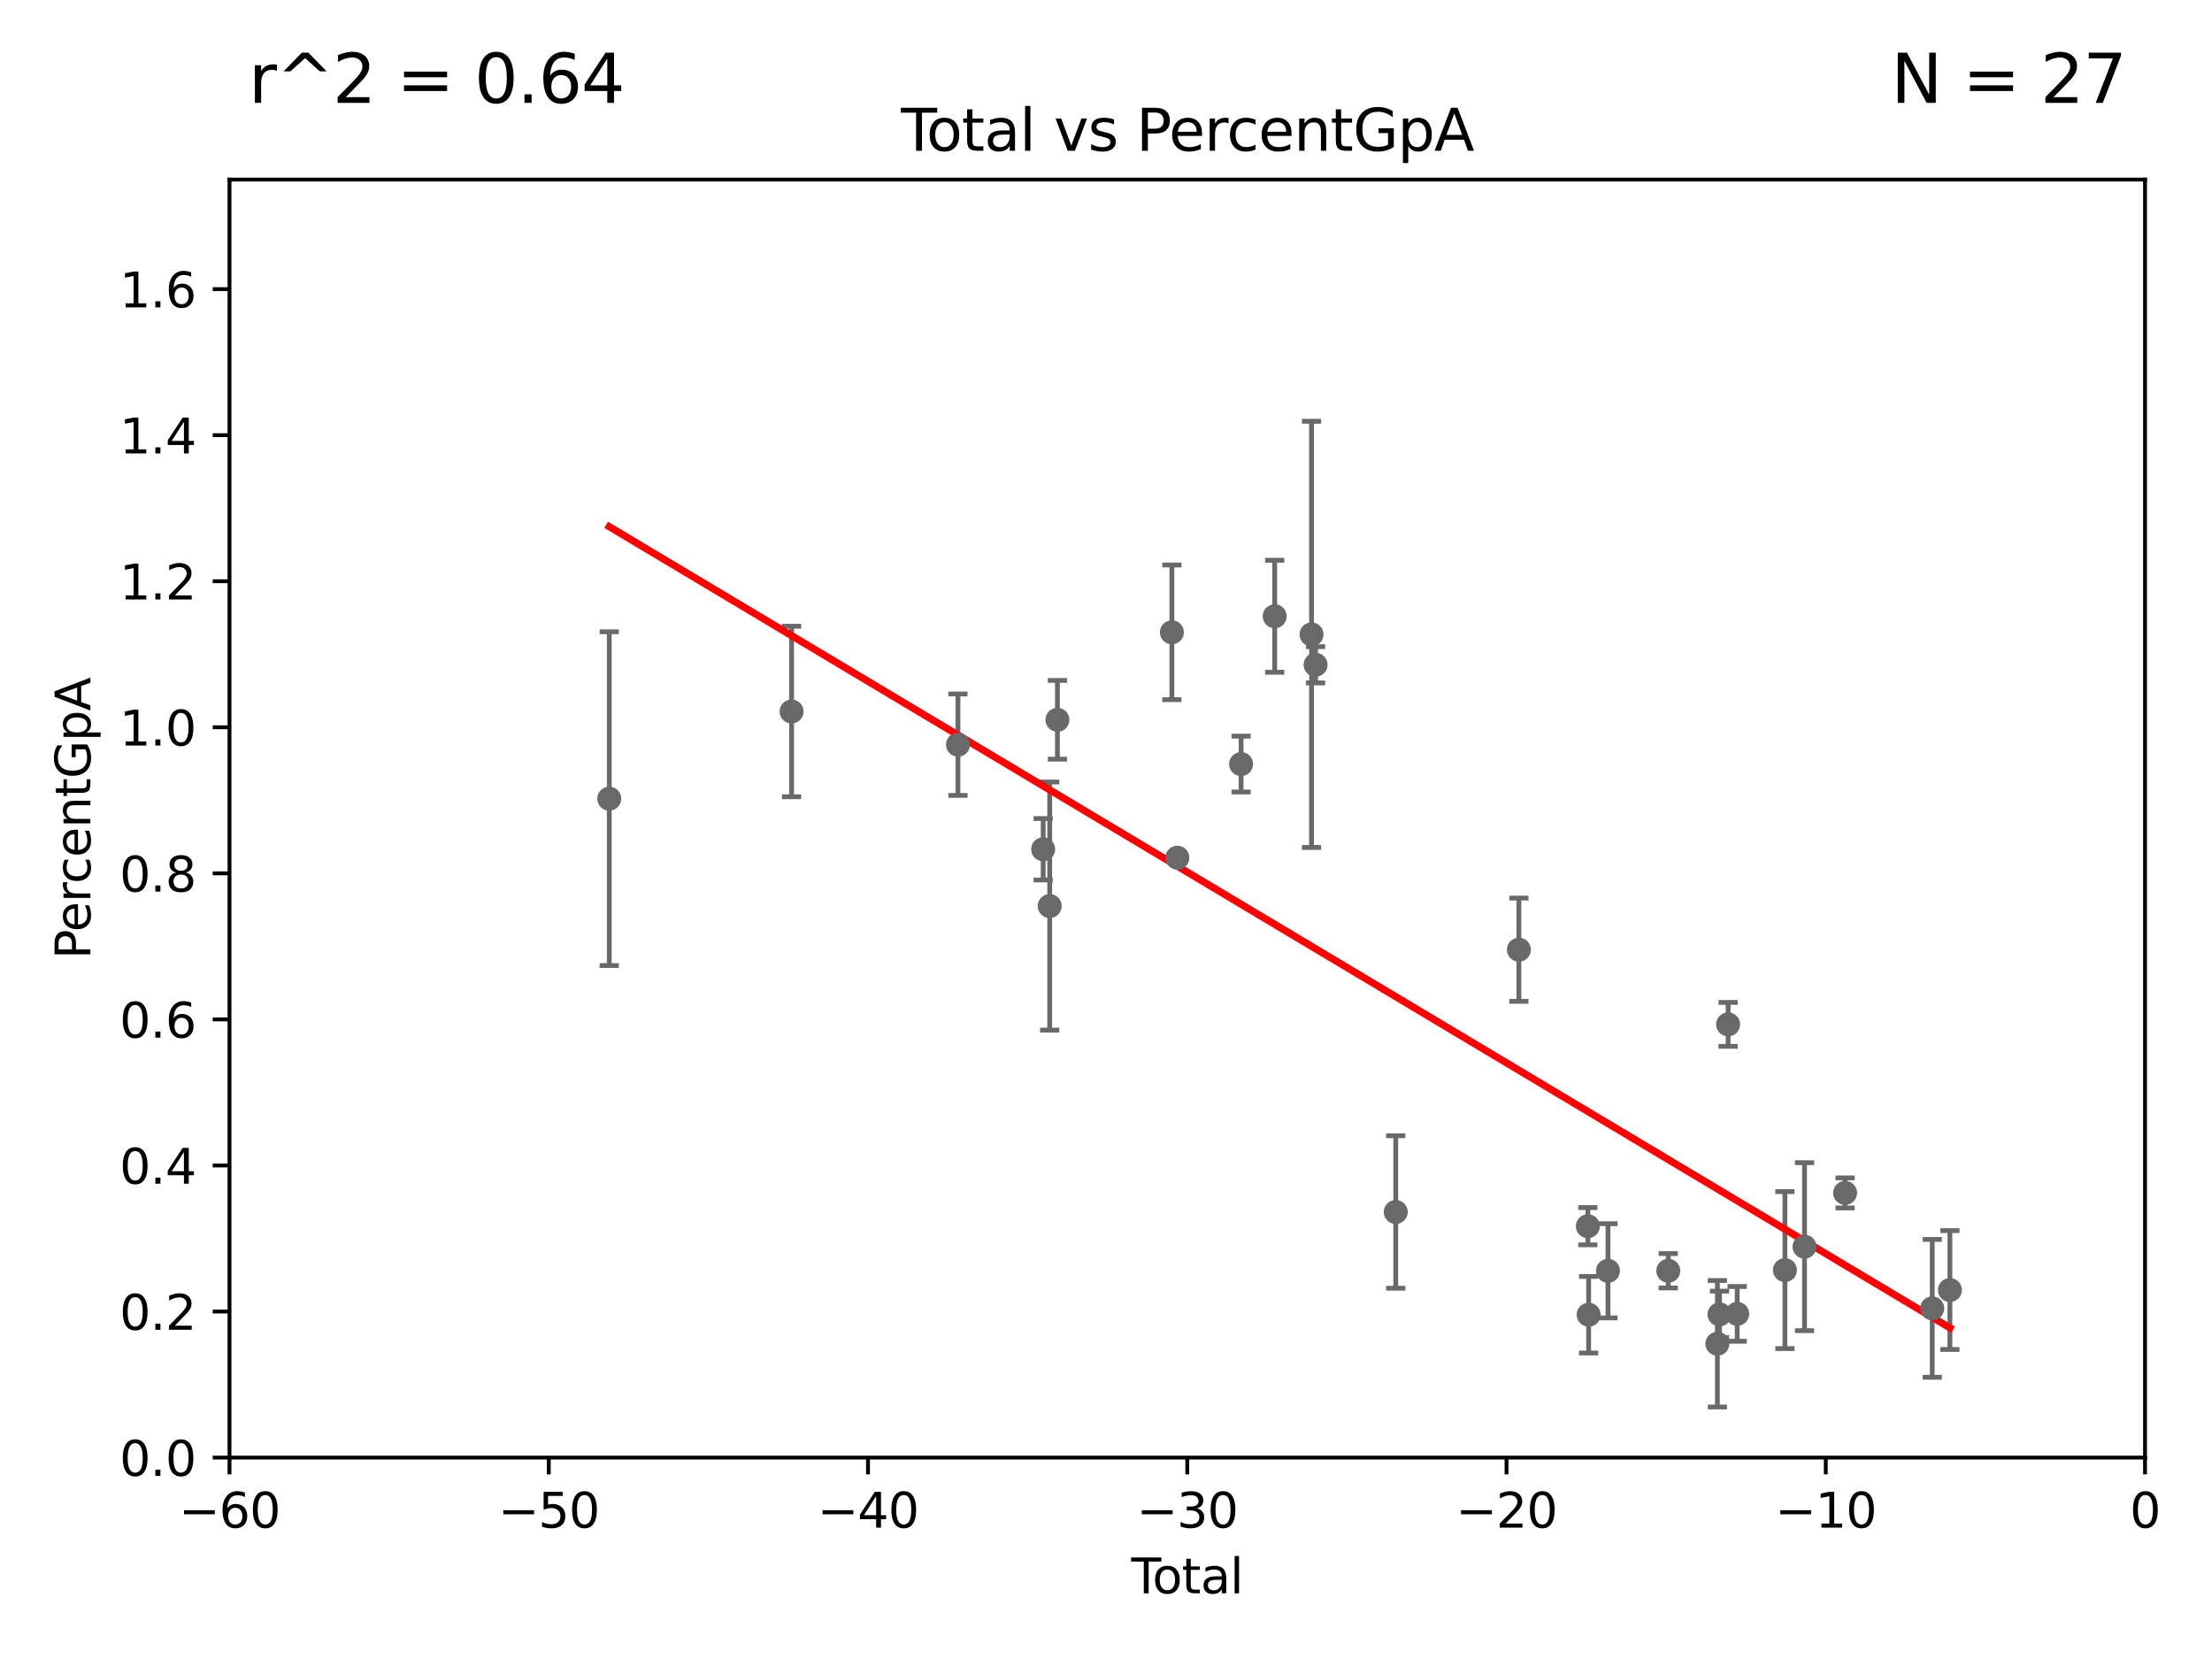 <?xml version="1.0" encoding="utf-8" standalone="no"?>
<!DOCTYPE svg PUBLIC "-//W3C//DTD SVG 1.1//EN"
  "http://www.w3.org/Graphics/SVG/1.1/DTD/svg11.dtd">
<svg xmlns:xlink="http://www.w3.org/1999/xlink" width="460.8pt" height="345.6pt" viewBox="0 0 460.8 345.6" xmlns="http://www.w3.org/2000/svg" version="1.1">
 <defs>
  <style type="text/css">*{stroke-linejoin: round; stroke-linecap: butt}</style>
 </defs>
 <g id="figure_1">
  <g id="patch_1">
   <path d="M 0 345.6 
L 460.8 345.6 
L 460.8 0 
L 0 0 
z
" style="fill: #ffffff"/>
  </g>
  <g id="axes_1">
   <g id="patch_2">
    <path d="M 47.81 303.64 
L 446.85 303.64 
L 446.85 37.411 
L 47.81 37.411 
z
" style="fill: #ffffff"/>
   </g>
   <g id="PathCollection_1">
    <defs>
     <path id="mc70fa1d491" d="M 0 1.118 
C 0.297 1.118 0.581 1 0.791 0.791 
C 1 0.581 1.118 0.297 1.118 0 
C 1.118 -0.297 1 -0.581 0.791 -0.791 
C 0.581 -1 0.297 -1.118 0 -1.118 
C -0.297 -1.118 -0.581 -1 -0.791 -0.791 
C -1 -0.581 -1.118 -0.297 -1.118 0 
C -1.118 0.297 -1 0.581 -0.791 0.791 
C -0.581 1 -0.297 1.118 0 1.118 
z
" style="stroke: #696969"/>
    </defs>
    <g clip-path="url(#pb70ab352aa)">
     <use xlink:href="#mc70fa1d491" x="126.918" y="166.373" style="fill: #696969; stroke: #696969"/>
     <use xlink:href="#mc70fa1d491" x="384.368" y="248.504" style="fill: #696969; stroke: #696969"/>
     <use xlink:href="#mc70fa1d491" x="375.916" y="259.704" style="fill: #696969; stroke: #696969"/>
     <use xlink:href="#mc70fa1d491" x="371.83" y="264.587" style="fill: #696969; stroke: #696969"/>
     <use xlink:href="#mc70fa1d491" x="361.89" y="273.702" style="fill: #696969; stroke: #696969"/>
     <use xlink:href="#mc70fa1d491" x="359.998" y="213.398" style="fill: #696969; stroke: #696969"/>
     <use xlink:href="#mc70fa1d491" x="358.208" y="273.807" style="fill: #696969; stroke: #696969"/>
     <use xlink:href="#mc70fa1d491" x="357.763" y="279.928" style="fill: #696969; stroke: #696969"/>
     <use xlink:href="#mc70fa1d491" x="347.531" y="264.72" style="fill: #696969; stroke: #696969"/>
     <use xlink:href="#mc70fa1d491" x="334.969" y="264.732" style="fill: #696969; stroke: #696969"/>
     <use xlink:href="#mc70fa1d491" x="330.944" y="273.883" style="fill: #696969; stroke: #696969"/>
     <use xlink:href="#mc70fa1d491" x="330.779" y="255.442" style="fill: #696969; stroke: #696969"/>
     <use xlink:href="#mc70fa1d491" x="402.522" y="272.552" style="fill: #696969; stroke: #696969"/>
     <use xlink:href="#mc70fa1d491" x="316.412" y="197.843" style="fill: #696969; stroke: #696969"/>
     <use xlink:href="#mc70fa1d491" x="274.062" y="138.483" style="fill: #696969; stroke: #696969"/>
     <use xlink:href="#mc70fa1d491" x="273.214" y="132.151" style="fill: #696969; stroke: #696969"/>
     <use xlink:href="#mc70fa1d491" x="265.545" y="128.379" style="fill: #696969; stroke: #696969"/>
     <use xlink:href="#mc70fa1d491" x="258.542" y="159.169" style="fill: #696969; stroke: #696969"/>
     <use xlink:href="#mc70fa1d491" x="245.264" y="178.676" style="fill: #696969; stroke: #696969"/>
     <use xlink:href="#mc70fa1d491" x="244.124" y="131.722" style="fill: #696969; stroke: #696969"/>
     <use xlink:href="#mc70fa1d491" x="220.28" y="149.949" style="fill: #696969; stroke: #696969"/>
     <use xlink:href="#mc70fa1d491" x="218.674" y="188.745" style="fill: #696969; stroke: #696969"/>
     <use xlink:href="#mc70fa1d491" x="217.313" y="176.917" style="fill: #696969; stroke: #696969"/>
     <use xlink:href="#mc70fa1d491" x="199.561" y="155.131" style="fill: #696969; stroke: #696969"/>
     <use xlink:href="#mc70fa1d491" x="164.9" y="148.223" style="fill: #696969; stroke: #696969"/>
     <use xlink:href="#mc70fa1d491" x="290.761" y="252.484" style="fill: #696969; stroke: #696969"/>
     <use xlink:href="#mc70fa1d491" x="406.202" y="268.738" style="fill: #696969; stroke: #696969"/>
    </g>
   </g>
   <g id="matplotlib.axis_1">
    <g id="xtick_1">
     <g id="line2d_1">
      <defs>
       <path id="m4740a7e41e" d="M 0 0 
L 0 3.5 
" style="stroke: #000000; stroke-width: 0.8"/>
      </defs>
      <g>
       <use xlink:href="#m4740a7e41e" x="47.81" y="303.64" style="stroke: #000000; stroke-width: 0.8"/>
      </g>
     </g>
     <g id="text_1">
      <!-- −60 -->
      <g transform="translate(37.258 318.238)scale(0.1 -0.1)">
       <defs>
        <path id="DejaVuSans-2212" d="M 678 2272 
L 4684 2272 
L 4684 1741 
L 678 1741 
L 678 2272 
z
" transform="scale(0.016)"/>
        <path id="DejaVuSans-36" d="M 2113 2584 
Q 1688 2584 1439 2293 
Q 1191 2003 1191 1497 
Q 1191 994 1439 701 
Q 1688 409 2113 409 
Q 2538 409 2786 701 
Q 3034 994 3034 1497 
Q 3034 2003 2786 2293 
Q 2538 2584 2113 2584 
z
M 3366 4563 
L 3366 3988 
Q 3128 4100 2886 4159 
Q 2644 4219 2406 4219 
Q 1781 4219 1451 3797 
Q 1122 3375 1075 2522 
Q 1259 2794 1537 2939 
Q 1816 3084 2150 3084 
Q 2853 3084 3261 2657 
Q 3669 2231 3669 1497 
Q 3669 778 3244 343 
Q 2819 -91 2113 -91 
Q 1303 -91 875 529 
Q 447 1150 447 2328 
Q 447 3434 972 4092 
Q 1497 4750 2381 4750 
Q 2619 4750 2861 4703 
Q 3103 4656 3366 4563 
z
" transform="scale(0.016)"/>
        <path id="DejaVuSans-30" d="M 2034 4250 
Q 1547 4250 1301 3770 
Q 1056 3291 1056 2328 
Q 1056 1369 1301 889 
Q 1547 409 2034 409 
Q 2525 409 2770 889 
Q 3016 1369 3016 2328 
Q 3016 3291 2770 3770 
Q 2525 4250 2034 4250 
z
M 2034 4750 
Q 2819 4750 3233 4129 
Q 3647 3509 3647 2328 
Q 3647 1150 3233 529 
Q 2819 -91 2034 -91 
Q 1250 -91 836 529 
Q 422 1150 422 2328 
Q 422 3509 836 4129 
Q 1250 4750 2034 4750 
z
" transform="scale(0.016)"/>
       </defs>
       <use xlink:href="#DejaVuSans-2212"/>
       <use xlink:href="#DejaVuSans-36" x="83.789"/>
       <use xlink:href="#DejaVuSans-30" x="147.412"/>
      </g>
     </g>
    </g>
    <g id="xtick_2">
     <g id="line2d_2">
      <g>
       <use xlink:href="#m4740a7e41e" x="114.317" y="303.64" style="stroke: #000000; stroke-width: 0.8"/>
      </g>
     </g>
     <g id="text_2">
      <!-- −50 -->
      <g transform="translate(103.764 318.238)scale(0.1 -0.1)">
       <defs>
        <path id="DejaVuSans-35" d="M 691 4666 
L 3169 4666 
L 3169 4134 
L 1269 4134 
L 1269 2991 
Q 1406 3038 1543 3061 
Q 1681 3084 1819 3084 
Q 2600 3084 3056 2656 
Q 3513 2228 3513 1497 
Q 3513 744 3044 326 
Q 2575 -91 1722 -91 
Q 1428 -91 1123 -41 
Q 819 9 494 109 
L 494 744 
Q 775 591 1075 516 
Q 1375 441 1709 441 
Q 2250 441 2565 725 
Q 2881 1009 2881 1497 
Q 2881 1984 2565 2268 
Q 2250 2553 1709 2553 
Q 1456 2553 1204 2497 
Q 953 2441 691 2322 
L 691 4666 
z
" transform="scale(0.016)"/>
       </defs>
       <use xlink:href="#DejaVuSans-2212"/>
       <use xlink:href="#DejaVuSans-35" x="83.789"/>
       <use xlink:href="#DejaVuSans-30" x="147.412"/>
      </g>
     </g>
    </g>
    <g id="xtick_3">
     <g id="line2d_3">
      <g>
       <use xlink:href="#m4740a7e41e" x="180.823" y="303.64" style="stroke: #000000; stroke-width: 0.8"/>
      </g>
     </g>
     <g id="text_3">
      <!-- −40 -->
      <g transform="translate(170.271 318.238)scale(0.1 -0.1)">
       <defs>
        <path id="DejaVuSans-34" d="M 2419 4116 
L 825 1625 
L 2419 1625 
L 2419 4116 
z
M 2253 4666 
L 3047 4666 
L 3047 1625 
L 3713 1625 
L 3713 1100 
L 3047 1100 
L 3047 0 
L 2419 0 
L 2419 1100 
L 313 1100 
L 313 1709 
L 2253 4666 
z
" transform="scale(0.016)"/>
       </defs>
       <use xlink:href="#DejaVuSans-2212"/>
       <use xlink:href="#DejaVuSans-34" x="83.789"/>
       <use xlink:href="#DejaVuSans-30" x="147.412"/>
      </g>
     </g>
    </g>
    <g id="xtick_4">
     <g id="line2d_4">
      <g>
       <use xlink:href="#m4740a7e41e" x="247.33" y="303.64" style="stroke: #000000; stroke-width: 0.8"/>
      </g>
     </g>
     <g id="text_4">
      <!-- −30 -->
      <g transform="translate(236.778 318.238)scale(0.1 -0.1)">
       <defs>
        <path id="DejaVuSans-33" d="M 2597 2516 
Q 3050 2419 3304 2112 
Q 3559 1806 3559 1356 
Q 3559 666 3084 287 
Q 2609 -91 1734 -91 
Q 1441 -91 1130 -33 
Q 819 25 488 141 
L 488 750 
Q 750 597 1062 519 
Q 1375 441 1716 441 
Q 2309 441 2620 675 
Q 2931 909 2931 1356 
Q 2931 1769 2642 2001 
Q 2353 2234 1838 2234 
L 1294 2234 
L 1294 2753 
L 1863 2753 
Q 2328 2753 2575 2939 
Q 2822 3125 2822 3475 
Q 2822 3834 2567 4026 
Q 2313 4219 1838 4219 
Q 1578 4219 1281 4162 
Q 984 4106 628 3988 
L 628 4550 
Q 988 4650 1302 4700 
Q 1616 4750 1894 4750 
Q 2613 4750 3031 4423 
Q 3450 4097 3450 3541 
Q 3450 3153 3228 2886 
Q 3006 2619 2597 2516 
z
" transform="scale(0.016)"/>
       </defs>
       <use xlink:href="#DejaVuSans-2212"/>
       <use xlink:href="#DejaVuSans-33" x="83.789"/>
       <use xlink:href="#DejaVuSans-30" x="147.412"/>
      </g>
     </g>
    </g>
    <g id="xtick_5">
     <g id="line2d_5">
      <g>
       <use xlink:href="#m4740a7e41e" x="313.837" y="303.64" style="stroke: #000000; stroke-width: 0.8"/>
      </g>
     </g>
     <g id="text_5">
      <!-- −20 -->
      <g transform="translate(303.284 318.238)scale(0.1 -0.1)">
       <defs>
        <path id="DejaVuSans-32" d="M 1228 531 
L 3431 531 
L 3431 0 
L 469 0 
L 469 531 
Q 828 903 1448 1529 
Q 2069 2156 2228 2338 
Q 2531 2678 2651 2914 
Q 2772 3150 2772 3378 
Q 2772 3750 2511 3984 
Q 2250 4219 1831 4219 
Q 1534 4219 1204 4116 
Q 875 4013 500 3803 
L 500 4441 
Q 881 4594 1212 4672 
Q 1544 4750 1819 4750 
Q 2544 4750 2975 4387 
Q 3406 4025 3406 3419 
Q 3406 3131 3298 2873 
Q 3191 2616 2906 2266 
Q 2828 2175 2409 1742 
Q 1991 1309 1228 531 
z
" transform="scale(0.016)"/>
       </defs>
       <use xlink:href="#DejaVuSans-2212"/>
       <use xlink:href="#DejaVuSans-32" x="83.789"/>
       <use xlink:href="#DejaVuSans-30" x="147.412"/>
      </g>
     </g>
    </g>
    <g id="xtick_6">
     <g id="line2d_6">
      <g>
       <use xlink:href="#m4740a7e41e" x="380.343" y="303.64" style="stroke: #000000; stroke-width: 0.8"/>
      </g>
     </g>
     <g id="text_6">
      <!-- −10 -->
      <g transform="translate(369.791 318.238)scale(0.1 -0.1)">
       <defs>
        <path id="DejaVuSans-31" d="M 794 531 
L 1825 531 
L 1825 4091 
L 703 3866 
L 703 4441 
L 1819 4666 
L 2450 4666 
L 2450 531 
L 3481 531 
L 3481 0 
L 794 0 
L 794 531 
z
" transform="scale(0.016)"/>
       </defs>
       <use xlink:href="#DejaVuSans-2212"/>
       <use xlink:href="#DejaVuSans-31" x="83.789"/>
       <use xlink:href="#DejaVuSans-30" x="147.412"/>
      </g>
     </g>
    </g>
    <g id="xtick_7">
     <g id="line2d_7">
      <g>
       <use xlink:href="#m4740a7e41e" x="446.85" y="303.64" style="stroke: #000000; stroke-width: 0.8"/>
      </g>
     </g>
     <g id="text_7">
      <!-- 0 -->
      <g transform="translate(443.669 318.238)scale(0.1 -0.1)">
       <use xlink:href="#DejaVuSans-30"/>
      </g>
     </g>
    </g>
    <g id="text_8">
     <!-- Total -->
     <g transform="translate(235.653 331.917)scale(0.1 -0.1)">
      <defs>
       <path id="DejaVuSans-54" d="M -19 4666 
L 3928 4666 
L 3928 4134 
L 2272 4134 
L 2272 0 
L 1638 0 
L 1638 4134 
L -19 4134 
L -19 4666 
z
" transform="scale(0.016)"/>
       <path id="DejaVuSans-6f" d="M 1959 3097 
Q 1497 3097 1228 2736 
Q 959 2375 959 1747 
Q 959 1119 1226 758 
Q 1494 397 1959 397 
Q 2419 397 2687 759 
Q 2956 1122 2956 1747 
Q 2956 2369 2687 2733 
Q 2419 3097 1959 3097 
z
M 1959 3584 
Q 2709 3584 3137 3096 
Q 3566 2609 3566 1747 
Q 3566 888 3137 398 
Q 2709 -91 1959 -91 
Q 1206 -91 779 398 
Q 353 888 353 1747 
Q 353 2609 779 3096 
Q 1206 3584 1959 3584 
z
" transform="scale(0.016)"/>
       <path id="DejaVuSans-74" d="M 1172 4494 
L 1172 3500 
L 2356 3500 
L 2356 3053 
L 1172 3053 
L 1172 1153 
Q 1172 725 1289 603 
Q 1406 481 1766 481 
L 2356 481 
L 2356 0 
L 1766 0 
Q 1100 0 847 248 
Q 594 497 594 1153 
L 594 3053 
L 172 3053 
L 172 3500 
L 594 3500 
L 594 4494 
L 1172 4494 
z
" transform="scale(0.016)"/>
       <path id="DejaVuSans-61" d="M 2194 1759 
Q 1497 1759 1228 1600 
Q 959 1441 959 1056 
Q 959 750 1161 570 
Q 1363 391 1709 391 
Q 2188 391 2477 730 
Q 2766 1069 2766 1631 
L 2766 1759 
L 2194 1759 
z
M 3341 1997 
L 3341 0 
L 2766 0 
L 2766 531 
Q 2569 213 2275 61 
Q 1981 -91 1556 -91 
Q 1019 -91 701 211 
Q 384 513 384 1019 
Q 384 1609 779 1909 
Q 1175 2209 1959 2209 
L 2766 2209 
L 2766 2266 
Q 2766 2663 2505 2880 
Q 2244 3097 1772 3097 
Q 1472 3097 1187 3025 
Q 903 2953 641 2809 
L 641 3341 
Q 956 3463 1253 3523 
Q 1550 3584 1831 3584 
Q 2591 3584 2966 3190 
Q 3341 2797 3341 1997 
z
" transform="scale(0.016)"/>
       <path id="DejaVuSans-6c" d="M 603 4863 
L 1178 4863 
L 1178 0 
L 603 0 
L 603 4863 
z
" transform="scale(0.016)"/>
      </defs>
      <use xlink:href="#DejaVuSans-54"/>
      <use xlink:href="#DejaVuSans-6f" x="44.084"/>
      <use xlink:href="#DejaVuSans-74" x="105.266"/>
      <use xlink:href="#DejaVuSans-61" x="144.475"/>
      <use xlink:href="#DejaVuSans-6c" x="205.754"/>
     </g>
    </g>
   </g>
   <g id="matplotlib.axis_2">
    <g id="ytick_1">
     <g id="line2d_8">
      <defs>
       <path id="m9f3c254784" d="M 0 0 
L -3.5 0 
" style="stroke: #000000; stroke-width: 0.8"/>
      </defs>
      <g>
       <use xlink:href="#m9f3c254784" x="47.81" y="303.64" style="stroke: #000000; stroke-width: 0.8"/>
      </g>
     </g>
     <g id="text_9">
      <!-- 0.0 -->
      <g transform="translate(24.907 307.439)scale(0.1 -0.1)">
       <defs>
        <path id="DejaVuSans-2e" d="M 684 794 
L 1344 794 
L 1344 0 
L 684 0 
L 684 794 
z
" transform="scale(0.016)"/>
       </defs>
       <use xlink:href="#DejaVuSans-30"/>
       <use xlink:href="#DejaVuSans-2e" x="63.623"/>
       <use xlink:href="#DejaVuSans-30" x="95.41"/>
      </g>
     </g>
    </g>
    <g id="ytick_2">
     <g id="line2d_9">
      <g>
       <use xlink:href="#m9f3c254784" x="47.81" y="273.214" style="stroke: #000000; stroke-width: 0.8"/>
      </g>
     </g>
     <g id="text_10">
      <!-- 0.2 -->
      <g transform="translate(24.907 277.013)scale(0.1 -0.1)">
       <use xlink:href="#DejaVuSans-30"/>
       <use xlink:href="#DejaVuSans-2e" x="63.623"/>
       <use xlink:href="#DejaVuSans-32" x="95.41"/>
      </g>
     </g>
    </g>
    <g id="ytick_3">
     <g id="line2d_10">
      <g>
       <use xlink:href="#m9f3c254784" x="47.81" y="242.788" style="stroke: #000000; stroke-width: 0.8"/>
      </g>
     </g>
     <g id="text_11">
      <!-- 0.4 -->
      <g transform="translate(24.907 246.587)scale(0.1 -0.1)">
       <use xlink:href="#DejaVuSans-30"/>
       <use xlink:href="#DejaVuSans-2e" x="63.623"/>
       <use xlink:href="#DejaVuSans-34" x="95.41"/>
      </g>
     </g>
    </g>
    <g id="ytick_4">
     <g id="line2d_11">
      <g>
       <use xlink:href="#m9f3c254784" x="47.81" y="212.362" style="stroke: #000000; stroke-width: 0.8"/>
      </g>
     </g>
     <g id="text_12">
      <!-- 0.6 -->
      <g transform="translate(24.907 216.161)scale(0.1 -0.1)">
       <use xlink:href="#DejaVuSans-30"/>
       <use xlink:href="#DejaVuSans-2e" x="63.623"/>
       <use xlink:href="#DejaVuSans-36" x="95.41"/>
      </g>
     </g>
    </g>
    <g id="ytick_5">
     <g id="line2d_12">
      <g>
       <use xlink:href="#m9f3c254784" x="47.81" y="181.935" style="stroke: #000000; stroke-width: 0.8"/>
      </g>
     </g>
     <g id="text_13">
      <!-- 0.8 -->
      <g transform="translate(24.907 185.735)scale(0.1 -0.1)">
       <defs>
        <path id="DejaVuSans-38" d="M 2034 2216 
Q 1584 2216 1326 1975 
Q 1069 1734 1069 1313 
Q 1069 891 1326 650 
Q 1584 409 2034 409 
Q 2484 409 2743 651 
Q 3003 894 3003 1313 
Q 3003 1734 2745 1975 
Q 2488 2216 2034 2216 
z
M 1403 2484 
Q 997 2584 770 2862 
Q 544 3141 544 3541 
Q 544 4100 942 4425 
Q 1341 4750 2034 4750 
Q 2731 4750 3128 4425 
Q 3525 4100 3525 3541 
Q 3525 3141 3298 2862 
Q 3072 2584 2669 2484 
Q 3125 2378 3379 2068 
Q 3634 1759 3634 1313 
Q 3634 634 3220 271 
Q 2806 -91 2034 -91 
Q 1263 -91 848 271 
Q 434 634 434 1313 
Q 434 1759 690 2068 
Q 947 2378 1403 2484 
z
M 1172 3481 
Q 1172 3119 1398 2916 
Q 1625 2713 2034 2713 
Q 2441 2713 2670 2916 
Q 2900 3119 2900 3481 
Q 2900 3844 2670 4047 
Q 2441 4250 2034 4250 
Q 1625 4250 1398 4047 
Q 1172 3844 1172 3481 
z
" transform="scale(0.016)"/>
       </defs>
       <use xlink:href="#DejaVuSans-30"/>
       <use xlink:href="#DejaVuSans-2e" x="63.623"/>
       <use xlink:href="#DejaVuSans-38" x="95.41"/>
      </g>
     </g>
    </g>
    <g id="ytick_6">
     <g id="line2d_13">
      <g>
       <use xlink:href="#m9f3c254784" x="47.81" y="151.509" style="stroke: #000000; stroke-width: 0.8"/>
      </g>
     </g>
     <g id="text_14">
      <!-- 1.0 -->
      <g transform="translate(24.907 155.308)scale(0.1 -0.1)">
       <use xlink:href="#DejaVuSans-31"/>
       <use xlink:href="#DejaVuSans-2e" x="63.623"/>
       <use xlink:href="#DejaVuSans-30" x="95.41"/>
      </g>
     </g>
    </g>
    <g id="ytick_7">
     <g id="line2d_14">
      <g>
       <use xlink:href="#m9f3c254784" x="47.81" y="121.083" style="stroke: #000000; stroke-width: 0.8"/>
      </g>
     </g>
     <g id="text_15">
      <!-- 1.2 -->
      <g transform="translate(24.907 124.882)scale(0.1 -0.1)">
       <use xlink:href="#DejaVuSans-31"/>
       <use xlink:href="#DejaVuSans-2e" x="63.623"/>
       <use xlink:href="#DejaVuSans-32" x="95.41"/>
      </g>
     </g>
    </g>
    <g id="ytick_8">
     <g id="line2d_15">
      <g>
       <use xlink:href="#m9f3c254784" x="47.81" y="90.657" style="stroke: #000000; stroke-width: 0.8"/>
      </g>
     </g>
     <g id="text_16">
      <!-- 1.4 -->
      <g transform="translate(24.907 94.456)scale(0.1 -0.1)">
       <use xlink:href="#DejaVuSans-31"/>
       <use xlink:href="#DejaVuSans-2e" x="63.623"/>
       <use xlink:href="#DejaVuSans-34" x="95.41"/>
      </g>
     </g>
    </g>
    <g id="ytick_9">
     <g id="line2d_16">
      <g>
       <use xlink:href="#m9f3c254784" x="47.81" y="60.231" style="stroke: #000000; stroke-width: 0.8"/>
      </g>
     </g>
     <g id="text_17">
      <!-- 1.6 -->
      <g transform="translate(24.907 64.03)scale(0.1 -0.1)">
       <use xlink:href="#DejaVuSans-31"/>
       <use xlink:href="#DejaVuSans-2e" x="63.623"/>
       <use xlink:href="#DejaVuSans-36" x="95.41"/>
      </g>
     </g>
    </g>
    <g id="text_18">
     <!-- PercentGpA -->
     <g transform="translate(18.827 199.802)rotate(-90)scale(0.1 -0.1)">
      <defs>
       <path id="DejaVuSans-50" d="M 1259 4147 
L 1259 2394 
L 2053 2394 
Q 2494 2394 2734 2622 
Q 2975 2850 2975 3272 
Q 2975 3691 2734 3919 
Q 2494 4147 2053 4147 
L 1259 4147 
z
M 628 4666 
L 2053 4666 
Q 2838 4666 3239 4311 
Q 3641 3956 3641 3272 
Q 3641 2581 3239 2228 
Q 2838 1875 2053 1875 
L 1259 1875 
L 1259 0 
L 628 0 
L 628 4666 
z
" transform="scale(0.016)"/>
       <path id="DejaVuSans-65" d="M 3597 1894 
L 3597 1613 
L 953 1613 
Q 991 1019 1311 708 
Q 1631 397 2203 397 
Q 2534 397 2845 478 
Q 3156 559 3463 722 
L 3463 178 
Q 3153 47 2828 -22 
Q 2503 -91 2169 -91 
Q 1331 -91 842 396 
Q 353 884 353 1716 
Q 353 2575 817 3079 
Q 1281 3584 2069 3584 
Q 2775 3584 3186 3129 
Q 3597 2675 3597 1894 
z
M 3022 2063 
Q 3016 2534 2758 2815 
Q 2500 3097 2075 3097 
Q 1594 3097 1305 2825 
Q 1016 2553 972 2059 
L 3022 2063 
z
" transform="scale(0.016)"/>
       <path id="DejaVuSans-72" d="M 2631 2963 
Q 2534 3019 2420 3045 
Q 2306 3072 2169 3072 
Q 1681 3072 1420 2755 
Q 1159 2438 1159 1844 
L 1159 0 
L 581 0 
L 581 3500 
L 1159 3500 
L 1159 2956 
Q 1341 3275 1631 3429 
Q 1922 3584 2338 3584 
Q 2397 3584 2469 3576 
Q 2541 3569 2628 3553 
L 2631 2963 
z
" transform="scale(0.016)"/>
       <path id="DejaVuSans-63" d="M 3122 3366 
L 3122 2828 
Q 2878 2963 2633 3030 
Q 2388 3097 2138 3097 
Q 1578 3097 1268 2742 
Q 959 2388 959 1747 
Q 959 1106 1268 751 
Q 1578 397 2138 397 
Q 2388 397 2633 464 
Q 2878 531 3122 666 
L 3122 134 
Q 2881 22 2623 -34 
Q 2366 -91 2075 -91 
Q 1284 -91 818 406 
Q 353 903 353 1747 
Q 353 2603 823 3093 
Q 1294 3584 2113 3584 
Q 2378 3584 2631 3529 
Q 2884 3475 3122 3366 
z
" transform="scale(0.016)"/>
       <path id="DejaVuSans-6e" d="M 3513 2113 
L 3513 0 
L 2938 0 
L 2938 2094 
Q 2938 2591 2744 2837 
Q 2550 3084 2163 3084 
Q 1697 3084 1428 2787 
Q 1159 2491 1159 1978 
L 1159 0 
L 581 0 
L 581 3500 
L 1159 3500 
L 1159 2956 
Q 1366 3272 1645 3428 
Q 1925 3584 2291 3584 
Q 2894 3584 3203 3211 
Q 3513 2838 3513 2113 
z
" transform="scale(0.016)"/>
       <path id="DejaVuSans-47" d="M 3809 666 
L 3809 1919 
L 2778 1919 
L 2778 2438 
L 4434 2438 
L 4434 434 
Q 4069 175 3628 42 
Q 3188 -91 2688 -91 
Q 1594 -91 976 548 
Q 359 1188 359 2328 
Q 359 3472 976 4111 
Q 1594 4750 2688 4750 
Q 3144 4750 3555 4637 
Q 3966 4525 4313 4306 
L 4313 3634 
Q 3963 3931 3569 4081 
Q 3175 4231 2741 4231 
Q 1884 4231 1454 3753 
Q 1025 3275 1025 2328 
Q 1025 1384 1454 906 
Q 1884 428 2741 428 
Q 3075 428 3337 486 
Q 3600 544 3809 666 
z
" transform="scale(0.016)"/>
       <path id="DejaVuSans-70" d="M 1159 525 
L 1159 -1331 
L 581 -1331 
L 581 3500 
L 1159 3500 
L 1159 2969 
Q 1341 3281 1617 3432 
Q 1894 3584 2278 3584 
Q 2916 3584 3314 3078 
Q 3713 2572 3713 1747 
Q 3713 922 3314 415 
Q 2916 -91 2278 -91 
Q 1894 -91 1617 61 
Q 1341 213 1159 525 
z
M 3116 1747 
Q 3116 2381 2855 2742 
Q 2594 3103 2138 3103 
Q 1681 3103 1420 2742 
Q 1159 2381 1159 1747 
Q 1159 1113 1420 752 
Q 1681 391 2138 391 
Q 2594 391 2855 752 
Q 3116 1113 3116 1747 
z
" transform="scale(0.016)"/>
       <path id="DejaVuSans-41" d="M 2188 4044 
L 1331 1722 
L 3047 1722 
L 2188 4044 
z
M 1831 4666 
L 2547 4666 
L 4325 0 
L 3669 0 
L 3244 1197 
L 1141 1197 
L 716 0 
L 50 0 
L 1831 4666 
z
" transform="scale(0.016)"/>
      </defs>
      <use xlink:href="#DejaVuSans-50"/>
      <use xlink:href="#DejaVuSans-65" x="56.678"/>
      <use xlink:href="#DejaVuSans-72" x="118.201"/>
      <use xlink:href="#DejaVuSans-63" x="157.064"/>
      <use xlink:href="#DejaVuSans-65" x="212.045"/>
      <use xlink:href="#DejaVuSans-6e" x="273.568"/>
      <use xlink:href="#DejaVuSans-74" x="336.947"/>
      <use xlink:href="#DejaVuSans-47" x="376.156"/>
      <use xlink:href="#DejaVuSans-70" x="453.646"/>
      <use xlink:href="#DejaVuSans-41" x="517.123"/>
     </g>
    </g>
   </g>
   <g id="LineCollection_1">
    <path d="M 126.918 201.135 
L 126.918 131.612 
" clip-path="url(#pb70ab352aa)" style="fill: none; stroke: #696969"/>
    <path d="M 384.368 251.64 
L 384.368 245.369 
" clip-path="url(#pb70ab352aa)" style="fill: none; stroke: #696969"/>
    <path d="M 375.916 277.199 
L 375.916 242.209 
" clip-path="url(#pb70ab352aa)" style="fill: none; stroke: #696969"/>
    <path d="M 371.83 280.938 
L 371.83 248.237 
" clip-path="url(#pb70ab352aa)" style="fill: none; stroke: #696969"/>
    <path d="M 361.89 279.403 
L 361.89 268.001 
" clip-path="url(#pb70ab352aa)" style="fill: none; stroke: #696969"/>
    <path d="M 359.998 217.974 
L 359.998 208.822 
" clip-path="url(#pb70ab352aa)" style="fill: none; stroke: #696969"/>
    <path d="M 358.208 278.649 
L 358.208 268.964 
" clip-path="url(#pb70ab352aa)" style="fill: none; stroke: #696969"/>
    <path d="M 357.763 293.103 
L 357.763 266.753 
" clip-path="url(#pb70ab352aa)" style="fill: none; stroke: #696969"/>
    <path d="M 347.531 268.3 
L 347.531 261.14 
" clip-path="url(#pb70ab352aa)" style="fill: none; stroke: #696969"/>
    <path d="M 334.969 274.546 
L 334.969 254.919 
" clip-path="url(#pb70ab352aa)" style="fill: none; stroke: #696969"/>
    <path d="M 330.944 281.857 
L 330.944 265.908 
" clip-path="url(#pb70ab352aa)" style="fill: none; stroke: #696969"/>
    <path d="M 330.779 259.323 
L 330.779 251.56 
" clip-path="url(#pb70ab352aa)" style="fill: none; stroke: #696969"/>
    <path d="M 402.522 286.913 
L 402.522 258.191 
" clip-path="url(#pb70ab352aa)" style="fill: none; stroke: #696969"/>
    <path d="M 316.412 208.591 
L 316.412 187.095 
" clip-path="url(#pb70ab352aa)" style="fill: none; stroke: #696969"/>
    <path d="M 274.062 142.264 
L 274.062 134.703 
" clip-path="url(#pb70ab352aa)" style="fill: none; stroke: #696969"/>
    <path d="M 273.214 176.543 
L 273.214 87.759 
" clip-path="url(#pb70ab352aa)" style="fill: none; stroke: #696969"/>
    <path d="M 265.545 140.046 
L 265.545 116.711 
" clip-path="url(#pb70ab352aa)" style="fill: none; stroke: #696969"/>
    <path d="M 258.542 164.985 
L 258.542 153.353 
" clip-path="url(#pb70ab352aa)" style="fill: none; stroke: #696969"/>
    <path d="M 245.264 179.206 
L 245.264 178.147 
" clip-path="url(#pb70ab352aa)" style="fill: none; stroke: #696969"/>
    <path d="M 244.124 145.751 
L 244.124 117.694 
" clip-path="url(#pb70ab352aa)" style="fill: none; stroke: #696969"/>
    <path d="M 220.28 158.155 
L 220.28 141.744 
" clip-path="url(#pb70ab352aa)" style="fill: none; stroke: #696969"/>
    <path d="M 218.674 214.584 
L 218.674 162.907 
" clip-path="url(#pb70ab352aa)" style="fill: none; stroke: #696969"/>
    <path d="M 217.313 183.315 
L 217.313 170.519 
" clip-path="url(#pb70ab352aa)" style="fill: none; stroke: #696969"/>
    <path d="M 199.561 165.697 
L 199.561 144.565 
" clip-path="url(#pb70ab352aa)" style="fill: none; stroke: #696969"/>
    <path d="M 164.9 165.983 
L 164.9 130.463 
" clip-path="url(#pb70ab352aa)" style="fill: none; stroke: #696969"/>
    <path d="M 290.761 268.366 
L 290.761 236.602 
" clip-path="url(#pb70ab352aa)" style="fill: none; stroke: #696969"/>
    <path d="M 406.202 281.122 
L 406.202 256.355 
" clip-path="url(#pb70ab352aa)" style="fill: none; stroke: #696969"/>
   </g>
   <g id="line2d_17">
    <defs>
     <path id="m26d4280cb5" d="M 2 0 
L -2 -0 
" style="stroke: #696969"/>
    </defs>
    <g clip-path="url(#pb70ab352aa)">
     <use xlink:href="#m26d4280cb5" x="126.918" y="201.135" style="fill: #696969; stroke: #696969"/>
     <use xlink:href="#m26d4280cb5" x="384.368" y="251.64" style="fill: #696969; stroke: #696969"/>
     <use xlink:href="#m26d4280cb5" x="375.916" y="277.199" style="fill: #696969; stroke: #696969"/>
     <use xlink:href="#m26d4280cb5" x="371.83" y="280.938" style="fill: #696969; stroke: #696969"/>
     <use xlink:href="#m26d4280cb5" x="361.89" y="279.403" style="fill: #696969; stroke: #696969"/>
     <use xlink:href="#m26d4280cb5" x="359.998" y="217.974" style="fill: #696969; stroke: #696969"/>
     <use xlink:href="#m26d4280cb5" x="358.208" y="278.649" style="fill: #696969; stroke: #696969"/>
     <use xlink:href="#m26d4280cb5" x="357.763" y="293.103" style="fill: #696969; stroke: #696969"/>
     <use xlink:href="#m26d4280cb5" x="347.531" y="268.3" style="fill: #696969; stroke: #696969"/>
     <use xlink:href="#m26d4280cb5" x="334.969" y="274.546" style="fill: #696969; stroke: #696969"/>
     <use xlink:href="#m26d4280cb5" x="330.944" y="281.857" style="fill: #696969; stroke: #696969"/>
     <use xlink:href="#m26d4280cb5" x="330.779" y="259.323" style="fill: #696969; stroke: #696969"/>
     <use xlink:href="#m26d4280cb5" x="402.522" y="286.913" style="fill: #696969; stroke: #696969"/>
     <use xlink:href="#m26d4280cb5" x="316.412" y="208.591" style="fill: #696969; stroke: #696969"/>
     <use xlink:href="#m26d4280cb5" x="274.062" y="142.264" style="fill: #696969; stroke: #696969"/>
     <use xlink:href="#m26d4280cb5" x="273.214" y="176.543" style="fill: #696969; stroke: #696969"/>
     <use xlink:href="#m26d4280cb5" x="265.545" y="140.046" style="fill: #696969; stroke: #696969"/>
     <use xlink:href="#m26d4280cb5" x="258.542" y="164.985" style="fill: #696969; stroke: #696969"/>
     <use xlink:href="#m26d4280cb5" x="245.264" y="179.206" style="fill: #696969; stroke: #696969"/>
     <use xlink:href="#m26d4280cb5" x="244.124" y="145.751" style="fill: #696969; stroke: #696969"/>
     <use xlink:href="#m26d4280cb5" x="220.28" y="158.155" style="fill: #696969; stroke: #696969"/>
     <use xlink:href="#m26d4280cb5" x="218.674" y="214.584" style="fill: #696969; stroke: #696969"/>
     <use xlink:href="#m26d4280cb5" x="217.313" y="183.315" style="fill: #696969; stroke: #696969"/>
     <use xlink:href="#m26d4280cb5" x="199.561" y="165.697" style="fill: #696969; stroke: #696969"/>
     <use xlink:href="#m26d4280cb5" x="164.9" y="165.983" style="fill: #696969; stroke: #696969"/>
     <use xlink:href="#m26d4280cb5" x="290.761" y="268.366" style="fill: #696969; stroke: #696969"/>
     <use xlink:href="#m26d4280cb5" x="406.202" y="281.122" style="fill: #696969; stroke: #696969"/>
    </g>
   </g>
   <g id="line2d_18">
    <g clip-path="url(#pb70ab352aa)">
     <use xlink:href="#m26d4280cb5" x="126.918" y="131.612" style="fill: #696969; stroke: #696969"/>
     <use xlink:href="#m26d4280cb5" x="384.368" y="245.369" style="fill: #696969; stroke: #696969"/>
     <use xlink:href="#m26d4280cb5" x="375.916" y="242.209" style="fill: #696969; stroke: #696969"/>
     <use xlink:href="#m26d4280cb5" x="371.83" y="248.237" style="fill: #696969; stroke: #696969"/>
     <use xlink:href="#m26d4280cb5" x="361.89" y="268.001" style="fill: #696969; stroke: #696969"/>
     <use xlink:href="#m26d4280cb5" x="359.998" y="208.822" style="fill: #696969; stroke: #696969"/>
     <use xlink:href="#m26d4280cb5" x="358.208" y="268.964" style="fill: #696969; stroke: #696969"/>
     <use xlink:href="#m26d4280cb5" x="357.763" y="266.753" style="fill: #696969; stroke: #696969"/>
     <use xlink:href="#m26d4280cb5" x="347.531" y="261.14" style="fill: #696969; stroke: #696969"/>
     <use xlink:href="#m26d4280cb5" x="334.969" y="254.919" style="fill: #696969; stroke: #696969"/>
     <use xlink:href="#m26d4280cb5" x="330.944" y="265.908" style="fill: #696969; stroke: #696969"/>
     <use xlink:href="#m26d4280cb5" x="330.779" y="251.56" style="fill: #696969; stroke: #696969"/>
     <use xlink:href="#m26d4280cb5" x="402.522" y="258.191" style="fill: #696969; stroke: #696969"/>
     <use xlink:href="#m26d4280cb5" x="316.412" y="187.095" style="fill: #696969; stroke: #696969"/>
     <use xlink:href="#m26d4280cb5" x="274.062" y="134.703" style="fill: #696969; stroke: #696969"/>
     <use xlink:href="#m26d4280cb5" x="273.214" y="87.759" style="fill: #696969; stroke: #696969"/>
     <use xlink:href="#m26d4280cb5" x="265.545" y="116.711" style="fill: #696969; stroke: #696969"/>
     <use xlink:href="#m26d4280cb5" x="258.542" y="153.353" style="fill: #696969; stroke: #696969"/>
     <use xlink:href="#m26d4280cb5" x="245.264" y="178.147" style="fill: #696969; stroke: #696969"/>
     <use xlink:href="#m26d4280cb5" x="244.124" y="117.694" style="fill: #696969; stroke: #696969"/>
     <use xlink:href="#m26d4280cb5" x="220.28" y="141.744" style="fill: #696969; stroke: #696969"/>
     <use xlink:href="#m26d4280cb5" x="218.674" y="162.907" style="fill: #696969; stroke: #696969"/>
     <use xlink:href="#m26d4280cb5" x="217.313" y="170.519" style="fill: #696969; stroke: #696969"/>
     <use xlink:href="#m26d4280cb5" x="199.561" y="144.565" style="fill: #696969; stroke: #696969"/>
     <use xlink:href="#m26d4280cb5" x="164.9" y="130.463" style="fill: #696969; stroke: #696969"/>
     <use xlink:href="#m26d4280cb5" x="290.761" y="236.602" style="fill: #696969; stroke: #696969"/>
     <use xlink:href="#m26d4280cb5" x="406.202" y="256.355" style="fill: #696969; stroke: #696969"/>
    </g>
   </g>
   <g id="line2d_19">
    <path d="M 126.918 109.702 
L 384.368 263.556 
L 375.916 258.505 
L 371.83 256.063 
L 361.89 250.123 
L 359.998 248.993 
L 358.208 247.923 
L 357.763 247.657 
L 347.531 241.542 
L 334.969 234.035 
L 330.944 231.63 
L 330.779 231.531 
L 402.522 274.405 
L 316.412 222.945 
L 274.062 197.637 
L 273.214 197.129 
L 265.545 192.546 
L 258.542 188.362 
L 245.264 180.426 
L 244.124 179.745 
L 220.28 165.496 
L 218.674 164.536 
L 217.313 163.723 
L 199.561 153.114 
L 164.9 132.4 
L 290.761 207.616 
L 406.202 276.604 
" clip-path="url(#pb70ab352aa)" style="fill: none; stroke: #ff0000; stroke-width: 1.5; stroke-linecap: square"/>
   </g>
   <g id="line2d_20">
    <defs>
     <path id="ma5fc25df68" d="M 0 2 
C 0.53 2 1.039 1.789 1.414 1.414 
C 1.789 1.039 2 0.53 2 0 
C 2 -0.53 1.789 -1.039 1.414 -1.414 
C 1.039 -1.789 0.53 -2 0 -2 
C -0.53 -2 -1.039 -1.789 -1.414 -1.414 
C -1.789 -1.039 -2 -0.53 -2 0 
C -2 0.53 -1.789 1.039 -1.414 1.414 
C -1.039 1.789 -0.53 2 0 2 
z
" style="stroke: #696969"/>
    </defs>
    <g clip-path="url(#pb70ab352aa)">
     <use xlink:href="#ma5fc25df68" x="126.918" y="166.373" style="fill: #696969; stroke: #696969"/>
     <use xlink:href="#ma5fc25df68" x="384.368" y="248.504" style="fill: #696969; stroke: #696969"/>
     <use xlink:href="#ma5fc25df68" x="375.916" y="259.704" style="fill: #696969; stroke: #696969"/>
     <use xlink:href="#ma5fc25df68" x="371.83" y="264.587" style="fill: #696969; stroke: #696969"/>
     <use xlink:href="#ma5fc25df68" x="361.89" y="273.702" style="fill: #696969; stroke: #696969"/>
     <use xlink:href="#ma5fc25df68" x="359.998" y="213.398" style="fill: #696969; stroke: #696969"/>
     <use xlink:href="#ma5fc25df68" x="358.208" y="273.807" style="fill: #696969; stroke: #696969"/>
     <use xlink:href="#ma5fc25df68" x="357.763" y="279.928" style="fill: #696969; stroke: #696969"/>
     <use xlink:href="#ma5fc25df68" x="347.531" y="264.72" style="fill: #696969; stroke: #696969"/>
     <use xlink:href="#ma5fc25df68" x="334.969" y="264.732" style="fill: #696969; stroke: #696969"/>
     <use xlink:href="#ma5fc25df68" x="330.944" y="273.883" style="fill: #696969; stroke: #696969"/>
     <use xlink:href="#ma5fc25df68" x="330.779" y="255.442" style="fill: #696969; stroke: #696969"/>
     <use xlink:href="#ma5fc25df68" x="402.522" y="272.552" style="fill: #696969; stroke: #696969"/>
     <use xlink:href="#ma5fc25df68" x="316.412" y="197.843" style="fill: #696969; stroke: #696969"/>
     <use xlink:href="#ma5fc25df68" x="274.062" y="138.483" style="fill: #696969; stroke: #696969"/>
     <use xlink:href="#ma5fc25df68" x="273.214" y="132.151" style="fill: #696969; stroke: #696969"/>
     <use xlink:href="#ma5fc25df68" x="265.545" y="128.379" style="fill: #696969; stroke: #696969"/>
     <use xlink:href="#ma5fc25df68" x="258.542" y="159.169" style="fill: #696969; stroke: #696969"/>
     <use xlink:href="#ma5fc25df68" x="245.264" y="178.676" style="fill: #696969; stroke: #696969"/>
     <use xlink:href="#ma5fc25df68" x="244.124" y="131.722" style="fill: #696969; stroke: #696969"/>
     <use xlink:href="#ma5fc25df68" x="220.28" y="149.949" style="fill: #696969; stroke: #696969"/>
     <use xlink:href="#ma5fc25df68" x="218.674" y="188.745" style="fill: #696969; stroke: #696969"/>
     <use xlink:href="#ma5fc25df68" x="217.313" y="176.917" style="fill: #696969; stroke: #696969"/>
     <use xlink:href="#ma5fc25df68" x="199.561" y="155.131" style="fill: #696969; stroke: #696969"/>
     <use xlink:href="#ma5fc25df68" x="164.9" y="148.223" style="fill: #696969; stroke: #696969"/>
     <use xlink:href="#ma5fc25df68" x="290.761" y="252.484" style="fill: #696969; stroke: #696969"/>
     <use xlink:href="#ma5fc25df68" x="406.202" y="268.738" style="fill: #696969; stroke: #696969"/>
    </g>
   </g>
   <g id="patch_3">
    <path d="M 47.81 303.64 
L 47.81 37.411 
" style="fill: none; stroke: #000000; stroke-width: 0.8; stroke-linejoin: miter; stroke-linecap: square"/>
   </g>
   <g id="patch_4">
    <path d="M 446.85 303.64 
L 446.85 37.411 
" style="fill: none; stroke: #000000; stroke-width: 0.8; stroke-linejoin: miter; stroke-linecap: square"/>
   </g>
   <g id="patch_5">
    <path d="M 47.81 303.64 
L 446.85 303.64 
" style="fill: none; stroke: #000000; stroke-width: 0.8; stroke-linejoin: miter; stroke-linecap: square"/>
   </g>
   <g id="patch_6">
    <path d="M 47.81 37.411 
L 446.85 37.411 
" style="fill: none; stroke: #000000; stroke-width: 0.8; stroke-linejoin: miter; stroke-linecap: square"/>
   </g>
   <g id="text_19">
    <!-- N = 27 -->
    <g transform="translate(393.941 21.426)scale(0.14 -0.14)">
     <defs>
      <path id="DejaVuSans-4e" d="M 628 4666 
L 1478 4666 
L 3547 763 
L 3547 4666 
L 4159 4666 
L 4159 0 
L 3309 0 
L 1241 3903 
L 1241 0 
L 628 0 
L 628 4666 
z
" transform="scale(0.016)"/>
      <path id="DejaVuSans-20" transform="scale(0.016)"/>
      <path id="DejaVuSans-3d" d="M 678 2906 
L 4684 2906 
L 4684 2381 
L 678 2381 
L 678 2906 
z
M 678 1631 
L 4684 1631 
L 4684 1100 
L 678 1100 
L 678 1631 
z
" transform="scale(0.016)"/>
      <path id="DejaVuSans-37" d="M 525 4666 
L 3525 4666 
L 3525 4397 
L 1831 0 
L 1172 0 
L 2766 4134 
L 525 4134 
L 525 4666 
z
" transform="scale(0.016)"/>
     </defs>
     <use xlink:href="#DejaVuSans-4e"/>
     <use xlink:href="#DejaVuSans-20" x="74.805"/>
     <use xlink:href="#DejaVuSans-3d" x="106.592"/>
     <use xlink:href="#DejaVuSans-20" x="190.381"/>
     <use xlink:href="#DejaVuSans-32" x="222.168"/>
     <use xlink:href="#DejaVuSans-37" x="285.791"/>
    </g>
   </g>
   <g id="text_20">
    <!-- r^2 = 0.64 -->
    <g transform="translate(51.8 21.426)scale(0.14 -0.14)">
     <defs>
      <path id="DejaVuSans-5e" d="M 2988 4666 
L 4684 2925 
L 4056 2925 
L 2681 4159 
L 1306 2925 
L 678 2925 
L 2375 4666 
L 2988 4666 
z
" transform="scale(0.016)"/>
     </defs>
     <use xlink:href="#DejaVuSans-72"/>
     <use xlink:href="#DejaVuSans-5e" x="41.113"/>
     <use xlink:href="#DejaVuSans-32" x="124.902"/>
     <use xlink:href="#DejaVuSans-20" x="188.525"/>
     <use xlink:href="#DejaVuSans-3d" x="220.312"/>
     <use xlink:href="#DejaVuSans-20" x="304.102"/>
     <use xlink:href="#DejaVuSans-30" x="335.889"/>
     <use xlink:href="#DejaVuSans-2e" x="399.512"/>
     <use xlink:href="#DejaVuSans-36" x="431.299"/>
     <use xlink:href="#DejaVuSans-34" x="494.922"/>
    </g>
   </g>
   <g id="text_21">
    <!-- Total vs PercentGpA -->
    <g transform="translate(187.696 31.411)scale(0.12 -0.12)">
     <defs>
      <path id="DejaVuSans-76" d="M 191 3500 
L 800 3500 
L 1894 563 
L 2988 3500 
L 3597 3500 
L 2284 0 
L 1503 0 
L 191 3500 
z
" transform="scale(0.016)"/>
      <path id="DejaVuSans-73" d="M 2834 3397 
L 2834 2853 
Q 2591 2978 2328 3040 
Q 2066 3103 1784 3103 
Q 1356 3103 1142 2972 
Q 928 2841 928 2578 
Q 928 2378 1081 2264 
Q 1234 2150 1697 2047 
L 1894 2003 
Q 2506 1872 2764 1633 
Q 3022 1394 3022 966 
Q 3022 478 2636 193 
Q 2250 -91 1575 -91 
Q 1294 -91 989 -36 
Q 684 19 347 128 
L 347 722 
Q 666 556 975 473 
Q 1284 391 1588 391 
Q 1994 391 2212 530 
Q 2431 669 2431 922 
Q 2431 1156 2273 1281 
Q 2116 1406 1581 1522 
L 1381 1569 
Q 847 1681 609 1914 
Q 372 2147 372 2553 
Q 372 3047 722 3315 
Q 1072 3584 1716 3584 
Q 2034 3584 2315 3537 
Q 2597 3491 2834 3397 
z
" transform="scale(0.016)"/>
     </defs>
     <use xlink:href="#DejaVuSans-54"/>
     <use xlink:href="#DejaVuSans-6f" x="44.084"/>
     <use xlink:href="#DejaVuSans-74" x="105.266"/>
     <use xlink:href="#DejaVuSans-61" x="144.475"/>
     <use xlink:href="#DejaVuSans-6c" x="205.754"/>
     <use xlink:href="#DejaVuSans-20" x="233.537"/>
     <use xlink:href="#DejaVuSans-76" x="265.324"/>
     <use xlink:href="#DejaVuSans-73" x="324.504"/>
     <use xlink:href="#DejaVuSans-20" x="376.604"/>
     <use xlink:href="#DejaVuSans-50" x="408.391"/>
     <use xlink:href="#DejaVuSans-65" x="465.068"/>
     <use xlink:href="#DejaVuSans-72" x="526.592"/>
     <use xlink:href="#DejaVuSans-63" x="565.455"/>
     <use xlink:href="#DejaVuSans-65" x="620.436"/>
     <use xlink:href="#DejaVuSans-6e" x="681.959"/>
     <use xlink:href="#DejaVuSans-74" x="745.338"/>
     <use xlink:href="#DejaVuSans-47" x="784.547"/>
     <use xlink:href="#DejaVuSans-70" x="862.037"/>
     <use xlink:href="#DejaVuSans-41" x="925.514"/>
    </g>
   </g>
  </g>
 </g>
 <defs>
  <clipPath id="pb70ab352aa">
   <rect x="47.81" y="37.411" width="399.04" height="266.229"/>
  </clipPath>
 </defs>
</svg>
